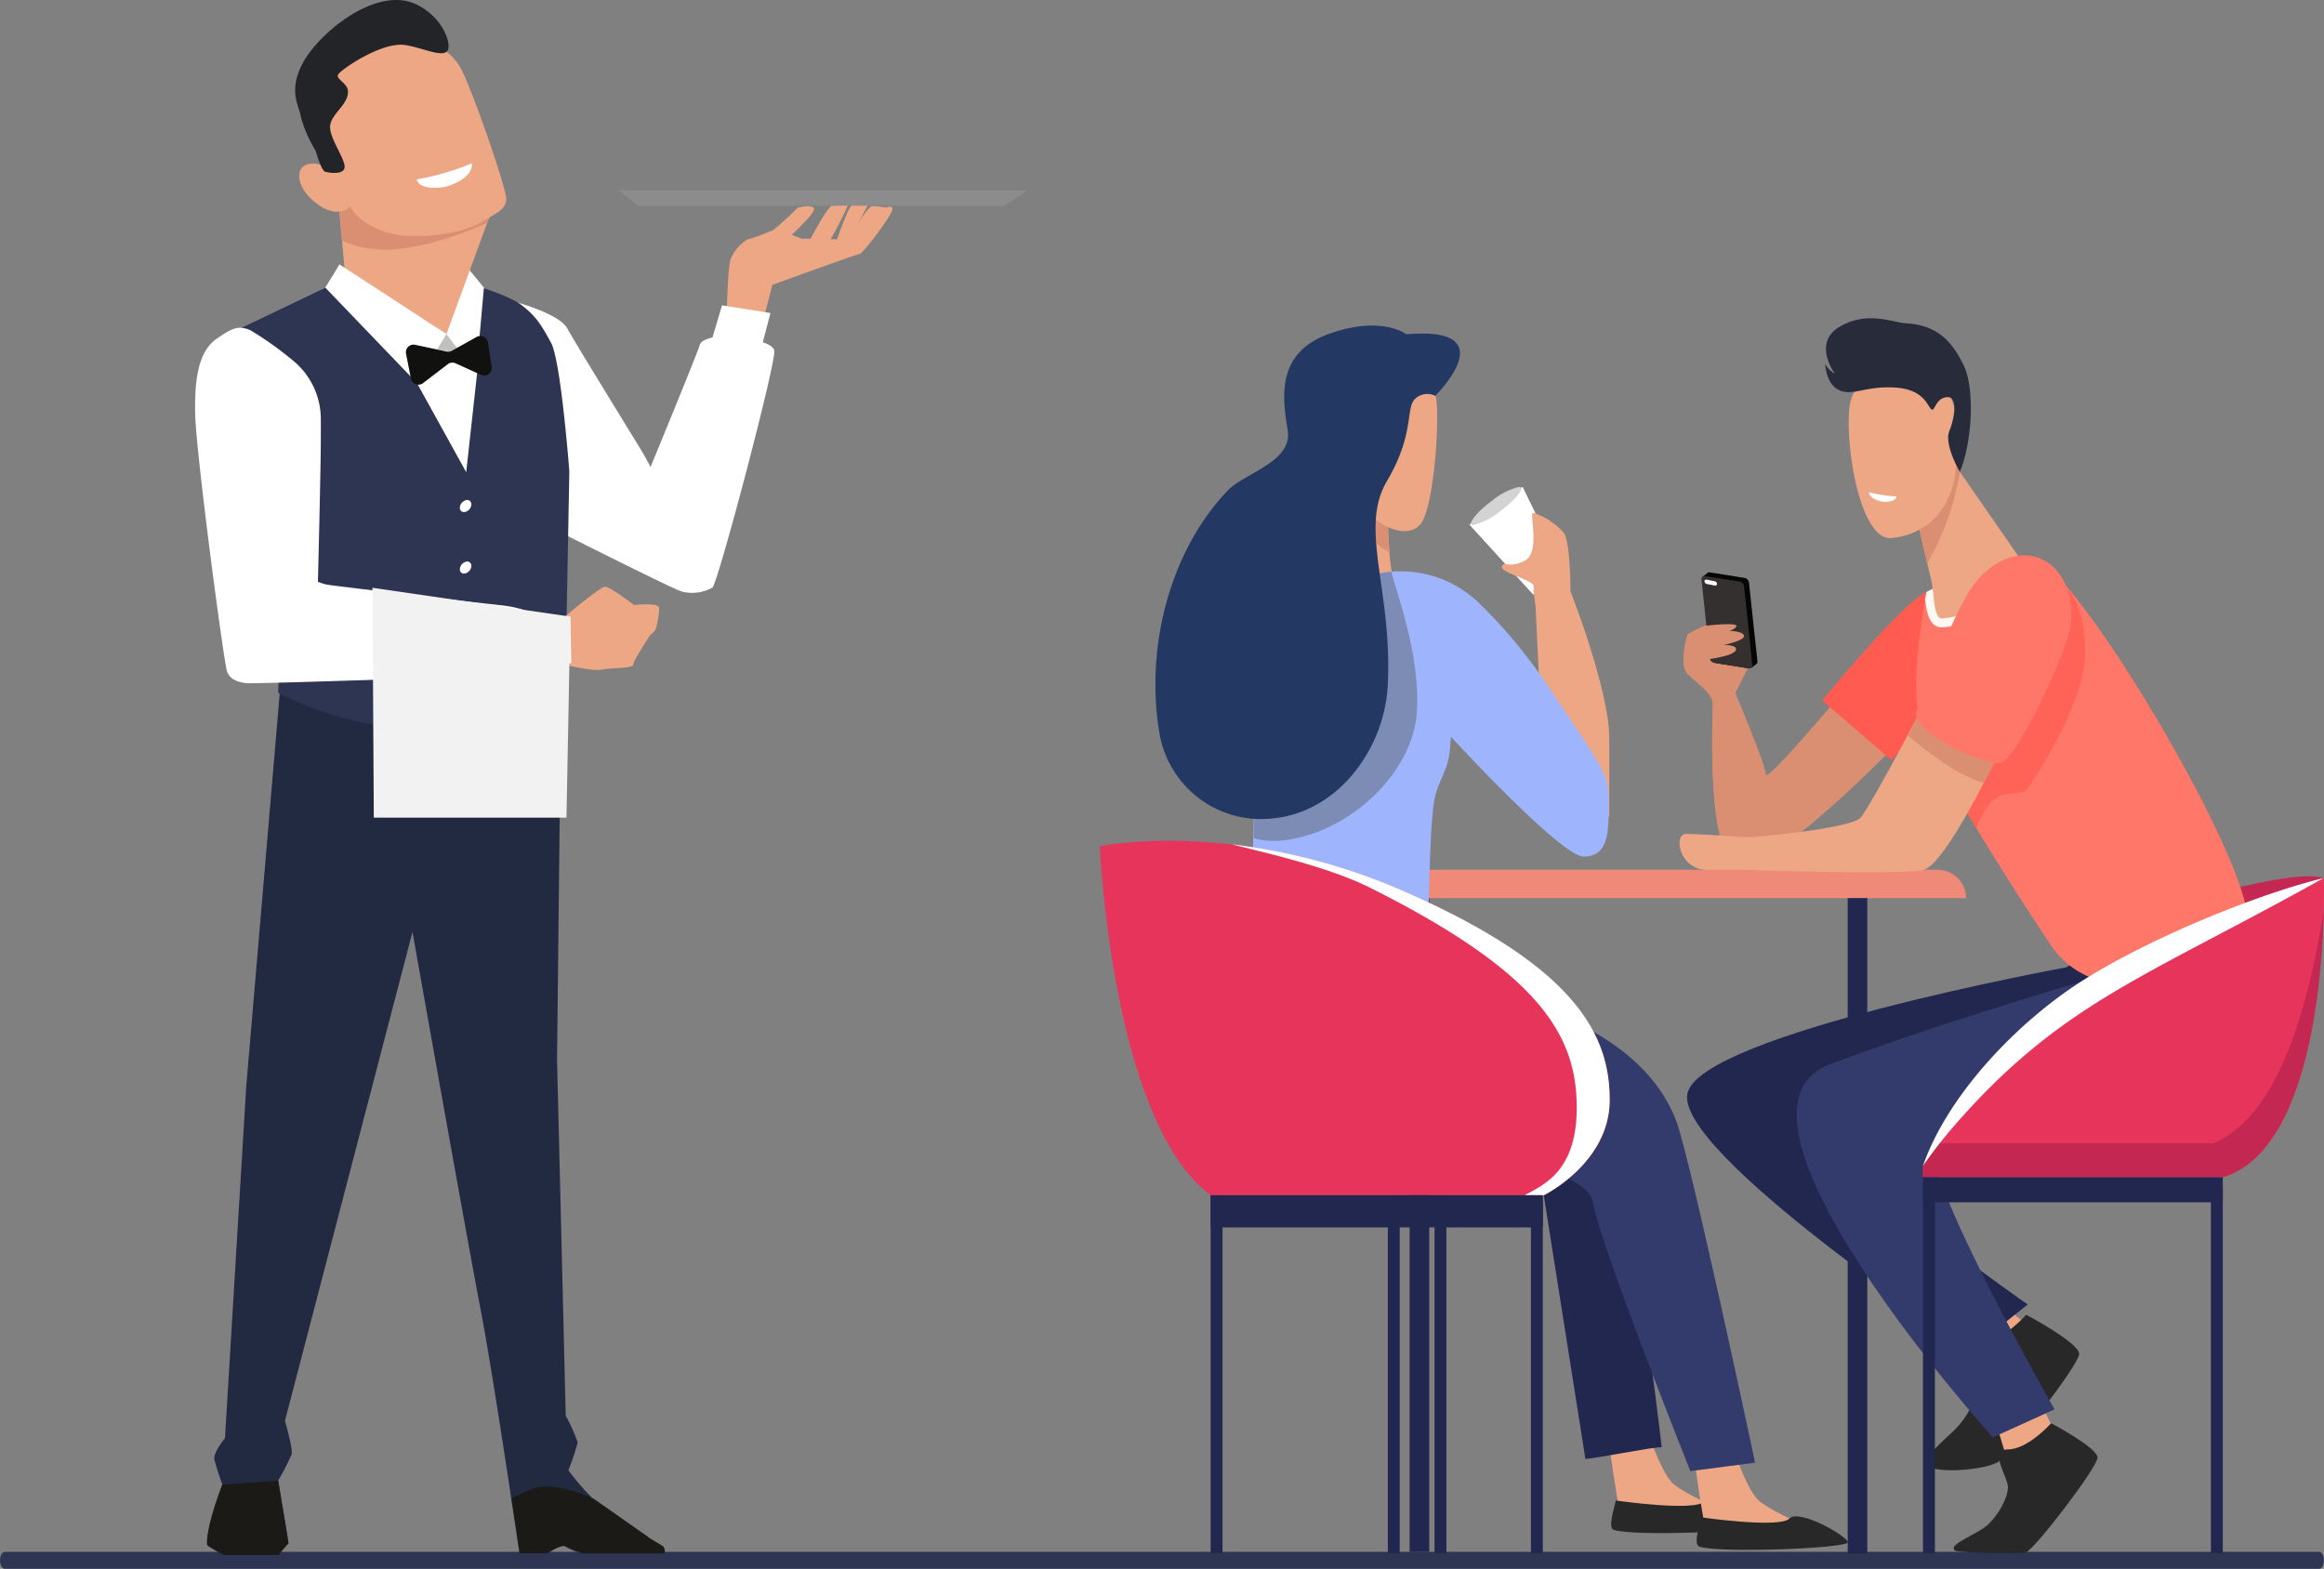 <svg xmlns="http://www.w3.org/2000/svg" width="342.56" height="231.27" viewBox="0 0 342.56 231.27"><rect x="0" y="0" width="342.56" height="231.27" fill="#808080" stroke="none"/><g id="Calque_2" data-name="Calque 2"><g id="Calque_177" data-name="Calque 177"><g id="illu-home-2"><g id="Calque_2-2" data-name="Calque 2"><g id="Calque_137" data-name="Calque 137"><path id="Tracé_519" data-name="Tracé 519" d="M341.85,231.27H.71c-.39,0-.71-.56-.71-1.24H0c0-.69.32-1.26.71-1.26H341.85c.38,0,.7.56.7,1.25h0C342.55,230.72,342.23,231.27,341.85,231.27Z" style="fill:#2e3552"/><rect id="Rectangle_45" data-name="Rectangle 45" x="207.78" y="131.05" width="2.89" height="97.72" style="fill:#222750"/><path id="Tracé_520" data-name="Tracé 520" d="M294.62,191.89s7.25,5.89,8.39,7S294.62,209,294.62,209s1-9.14,0-10.12-6.49-1.65-6.49-1.65Z" style="fill:#eda785"/><path id="Tracé_521" data-name="Tracé 521" d="M298.67,193.82s7.8,4.13,7.8,5.77-10.67,15.25-12.07,16c-2,1.1-8.92,1.67-10.07.52s2-3.56,3.8-5.34,3.25-4.49,3.25-6.2-3.34-6.34,0-6.34S298.67,193.82,298.67,193.82Z" style="fill:#282828"/><path id="Tracé_522" data-name="Tracé 522" d="M300.29,205.9l2.25,4.46a10.33,10.33,0,0,0,4.83,4.7h0l-5.22,8.53s-7.4,4.91-10.2,3.77,6-5.3,6-5.3l-3.71-12.17Z" style="fill:#eda785"/><path id="Tracé_523" data-name="Tracé 523" d="M248.75,93.49s-1.4,4.49,0,5.88,3.71,2.84,3.71,4.47-1,22.72,3.8,23.76,22.1-16.71,22.1-16.71l-7-8.57s-11.08,13.22-11.08,11.84-4.48-12-4.48-12l2.2-4.41s1.38-5.22-1.24-6.33S248.75,93.49,248.75,93.49Z" style="fill:#db8f72"/><path id="Tracé_524" data-name="Tracé 524" d="M256.23,123.31c-3.4-1.89-3.44-15.6-3.76-19.42,0,2-1,22.68,3.79,23.7s22.1-16.71,22.1-16.71l-3.24-3.95C270.7,112.21,259.43,125.09,256.23,123.31Z" style="fill:#db8f72"/><path id="Tracé_525" data-name="Tracé 525" d="M252.24,102.93a2.28,2.28,0,0,1,.18.52C252.37,103,252.31,102.85,252.24,102.93Z" style="fill:#ff5921"/><path id="Tracé_526" data-name="Tracé 526" d="M289.06,86.67s-1.57-.93-5.09.6-15.39,16-15.39,16l10.24,8.81a120.61,120.61,0,0,0,9.45-12.71C293,92.12,289.06,86.67,289.06,86.67Z" style="fill:#ff5b51"/><path id="Tracé_527" data-name="Tracé 527" d="M307.44,140.86l-2.87,1.74s-53.68,9.83-55.82,18.51,41.84,37.8,41.84,37.8l8.3-6.61S271,173,274.1,169.89s40.28-10.23,40.28-10.23Z" style="fill:#222750"/><path id="Tracé_528" data-name="Tracé 528" d="M236.89,210.47s1.72,14.41,2.67,14.41h19.49s-10.55-4.28-12.52-6.25-4-8.7-4-8.7Z" style="fill:#eda785"/><path id="Tracé_529" data-name="Tracé 529" d="M238.16,221.2s11.53,1.66,13,.17,8.57,2.63,8.57,3.5-18.76,1.67-21.86.66C236.86,225.2,238.16,221.74,238.16,221.2Z" style="fill:#282828"/><path id="Tracé_530" data-name="Tracé 530" d="M204.58,75.85s-.13,8.24,1.56,12.53-11.49,3.94-11.49,3.94l1.63-25.13Z" style="fill:#eda785"/><path id="Tracé_531" data-name="Tracé 531" d="M204.58,75.85l-4-4.21c-.18,2.7-.1,4.9.29,5.8a8.57,8.57,0,0,0,4,4C204.53,78.45,204.58,75.85,204.58,75.85Z" style="fill:#db8f72"/><path id="Tracé_532" data-name="Tracé 532" d="M216.59,77.34,226,87.66l4.25-3.89-5.81-12Z" style="fill:#fff"/><path id="Tracé_533" data-name="Tracé 533" d="M217.23,77.39c-.21,0-.36,0-.4-.07-.2-.28.68-1.73,3.11-3.52a10.26,10.26,0,0,1,3.88-2c.21,0,.35,0,.4.06.2.28-.68,1.73-3.11,3.52A10.43,10.43,0,0,1,217.23,77.39Z" style="fill:#d3d3d3"/><path id="Tracé_534" data-name="Tracé 534" d="M215,91.08s11.63,13,12.78,12.35-2-15.89-1.72-16.9-4.93-2.07-4.68-3,1.2.35,3.46-.93.48-7.24,1.17-7a10.35,10.35,0,0,1,4.44,2.87c2,2,1.14,31.15-2.38,33.15s-18.53-15.72-18.53-15.72Z" style="fill:#eda785"/><path id="Tracé_535" data-name="Tracé 535" d="M226.33,88.86s.76,18.23,1.38,23.5,9.5,8.06,9.5,8.06V108.85c0-7.13-5.68-21.59-5.68-21.59Z" style="fill:#eda785"/><path id="Tracé_536" data-name="Tracé 536" d="M289.79,132.4h-114a4.18,4.18,0,0,1,4.18-4.18H285.62a4.18,4.18,0,0,1,4.18,4.18Z" style="fill:#ef8978"/><path id="Tracé_537" data-name="Tracé 537" d="M326.42,131.72s12.42-3.5,16.12-2.29L337.64,144l-14.76-2.52Z" style="fill:#c42751"/><path id="Tracé_538" data-name="Tracé 538" d="M207.43,54.24s3.38,2.14,4.14,4.06-.07,16-2.07,18.8-7.16.22-8.68-2.82S202.48,51.28,207.43,54.24Z" style="fill:#eda785"/><path id="Tracé_539" data-name="Tracé 539" d="M228,100.89a75.28,75.28,0,0,0-10-12,16.61,16.61,0,0,0-15.2-4.26c-1.29.29-2.67.58-4.08.87a16.68,16.68,0,0,0-13.41,15.93l-1,38.35a16.59,16.59,0,0,0,16.06,17.09,17,17,0,0,0,2.47-.11,7.69,7.69,0,0,0,4.39-1.72c4.55-4.55,2.61-33.08,4.53-38.45,1.25-3.47,1.9-3.44,2.09-8,0,0,16.25,17.68,19.56,17.68,3.72,0,3.72-3.61,3.72-8S236.07,113,228,100.89Z" style="fill:#9eb5fe"/><path id="Tracé_540" data-name="Tracé 540" d="M202.85,84.63c-1.28.29-2.66.58-4.07.87a16.69,16.69,0,0,0-13.42,15.93l-.55,22.14a11.46,11.46,0,0,0,4,.35c9.76-.9,19.58-9.84,20.05-19.17.36-7.39-2-14.43-3.79-20.46A17,17,0,0,0,202.85,84.63Z" style="fill:#7c8cb5"/><rect id="Rectangle_46" data-name="Rectangle 46" x="204.57" y="176.19" width="1.75" height="52.78" style="fill:#222750"/><rect id="Rectangle_47" data-name="Rectangle 47" x="178.45" y="176.19" width="1.75" height="52.78" style="fill:#222750"/><rect id="Rectangle_48" data-name="Rectangle 48" x="211.45" y="176.19" width="1.75" height="52.78" style="fill:#222750"/><rect id="Rectangle_49" data-name="Rectangle 49" x="272.35" y="132.4" width="2.89" height="96.62" style="fill:#222750"/><path id="Tracé_541" data-name="Tracé 541" d="M314.37,142.5s-25.43,7.16-44.62,14.39,24,55,24,55l9.09-4.13s-20.8-36.44-17.59-39.64,34.73-11.39,34.73-11.39Z" style="fill:#323b6b"/><path id="Tracé_542" data-name="Tracé 542" d="M249.49,212.94s1.72,14.41,2.67,14.41h19.49s-10.55-4.28-12.52-6.25-4-8.7-4-8.7Z" style="fill:#eda785"/><path id="Tracé_543" data-name="Tracé 543" d="M236.36,166.92c-3.71-3.72-31.79-18.62-31.79-18.62L184,154.5s.93,7.95,4.55,11.57,39,10.12,39,10.12l6.14,38.89c1.83-.14,9.43-1.7,11.25-1.74C244.69,211.44,240.08,170.64,236.36,166.92Z" style="fill:#222750"/><path id="Tracé_544" data-name="Tracé 544" d="M212.32,145.21s27.83,2.38,34.7,19.87c2.09,5.3,11.68,50.54,11.68,50.54l-9.54,1.25s-13.44-33.66-14.36-39.65-26.35-8.91-31.51-9.95S188.82,154,188.82,154Z" style="fill:#323b6b"/><path id="Tracé_545" data-name="Tracé 545" d="M162.12,124.75s1.7,40.49,16.32,51.44h49.14s9.69-4.75,9.69-14-4.65-19.43-29.92-30.58S162.12,124.75,162.12,124.75Z" style="fill:#e7345a"/><path id="Tracé_546" data-name="Tracé 546" d="M207.35,131.57a89.63,89.63,0,0,0-25.74-7.1c5.23,1.33,14.24,3.35,20.29,6.37,25.27,12.64,30.51,21.92,30.51,32.46,0,9.36-4.85,11.35-7.67,12.89h2.84s9.69-4.75,9.69-14.05S232.62,142.72,207.35,131.57Z" style="fill:#fff"/><rect id="Rectangle_50" data-name="Rectangle 50" x="225.66" y="177.23" width="1.75" height="51.74" style="fill:#222750"/><rect id="Rectangle_51" data-name="Rectangle 51" x="178.45" y="176.19" width="48.97" height="4.75" style="fill:#222750"/><rect id="Rectangle_52" data-name="Rectangle 52" x="283.45" y="174.79" width="1.76" height="54.18" style="fill:#222750"/><rect id="Rectangle_53" data-name="Rectangle 53" x="325.89" y="175.15" width="1.75" height="53.82" style="fill:#222750"/><rect id="Rectangle_54" data-name="Rectangle 54" x="283.45" y="173.51" width="44.19" height="3.73" style="fill:#222750"/><path id="Tracé_547" data-name="Tracé 547" d="M207.3,49.28s-3.72-2.89-11.57,0-6.61,9.78-5.92,14.18c.72,4.64-6.33,6.23-8.85,8.86-8.79,9.22-12.21,23.71-10,36.07a15.19,15.19,0,0,0,16.6,12.26c9.76-.91,16.56-10.38,17-19.7.69-14-4.27-23-.14-30s2.75-10.75,4.13-12.12a2.61,2.61,0,0,1,3-.48S222.11,48,207.3,49.28Z" style="fill:#233862"/><path id="Tracé_548" data-name="Tracé 548" d="M284,87.26s-2.17,9.95-1.35,17.25c.65,5.71,13.89,26.16,19.64,34.81a12.7,12.7,0,0,0,7.09,5.19l19.27,5.55,3.58,2.51a91.65,91.65,0,0,0-1-17.9c-1.51-11.29-26.3-52.6-31.94-52.6S284,87.26,284,87.26Z" style="fill:#ff7768"/><path id="Tracé_549" data-name="Tracé 549" d="M286.22,92.48h.16c9.24-.78,12.49-9.24,12.63-9.6l.21-.57-.14-.24c-5.67.13-15.11,5.2-15.11,5.2s-.09.4-.22,1.09C284,90.37,284.41,92.48,286.22,92.48Z" style="fill:#fff8f3"/><path id="Tracé_550" data-name="Tracé 550" d="M304.69,86.81l-6-1S291,105.32,287.25,115.1c1.22,2.23,2.61,4.61,4.06,7a11.71,11.71,0,0,1,2.12-3.81c2-2,4.33-.91,5.22-1.83s8.7-12.82,8.7-20.2S304.69,86.81,304.69,86.81Z" style="fill:#ff5b51;isolation:isolate;opacity:0.7"/><path id="Tracé_551" data-name="Tracé 551" d="M297.09,105.78s-9.84,21.79-13.64,22.47c-4.17.75-25.72,0-25.72,0h-6a4.06,4.06,0,0,1-4.15-3.74c-.05-.87.19-1.57,1-1.57,2.42,0,7.94.47,9.31.47s14.8-1.31,16.32-2.83,13.39-24.28,13.39-24.28Z" style="fill:#eda785"/><path id="Tracé_552" data-name="Tracé 552" d="M292.4,115.41c2.62-5,4.69-9.62,4.69-9.62l-9.4-9.5s-3.17,6.08-6.45,12.16C284.1,110.89,288.55,114.31,292.4,115.41Z" style="fill:#db8f72"/><path id="Tracé_553" data-name="Tracé 553" d="M283.45,171.85s4.82-10.19,17.5-20.66,41.59-21.76,41.59-21.76,1.24,39-14.73,44.07H283.45Z" style="fill:#e7345a"/><path id="Tracé_554" data-name="Tracé 554" d="M326.23,168.55H285.34a36,36,0,0,0-1.89,3.3v1.65h44.34c12.52-4,14.47-28.77,14.73-39.32C340.12,149.64,335.41,164.77,326.23,168.55Z" style="fill:#c42751"/><path id="Tracé_555" data-name="Tracé 555" d="M286.75,66.48,297.8,82.41s-3,8-11.53,8.77c-1.3.11-1.23-4.07-1.53-5.34l-2.51-10.68Z" style="fill:#eda785"/><path id="Tracé_556" data-name="Tracé 556" d="M288.32,68.37l-5.41,9.7,1.16,5a39.73,39.73,0,0,0,4.81-13.51Z" style="fill:#db8f72"/><path id="Tracé_557" data-name="Tracé 557" d="M284.14,57.4s4.18,7.36,4.18,11-2.09,10.12-9.48,10.92c-4.62.5-6.94-13.6-6.21-19.4S281.31,53.45,284.14,57.4Z" style="fill:#eda785"/><path id="Tracé_558" data-name="Tracé 558" d="M275.5,72.56s-.09,1,2.05,1.41c0,0,1.88.14,2-.8A18.89,18.89,0,0,1,275.5,72.56Z" style="fill:#fff"/><path id="Tracé_559" data-name="Tracé 559" d="M283,60.63,285,58s1.7-1.42,2.46.31,1.37,4.94.82,5.69a9.56,9.56,0,0,1-2.05,1.7L283,61Z" style="fill:#eda785"/><path id="Tracé_560" data-name="Tracé 560" d="M290.58,86.67c-3.08,4.56-7.27,16.56-7.95,17.84-1.74,3.24,10.09,8.5,12.3,7.95s8.64-14,10-19c1-3.59.12-8.57-3.3-10.67C297.7,80.4,293.09,82.94,290.58,86.67Z" style="fill:#ff7768"/><path id="Tracé_561" data-name="Tracé 561" d="M283.45,171.85c3.4-9.69,12.24-19.29,20.67-25.36,9.11-6.63,27.16-14.3,38.41-17.06-25.76,14.38-38,18.15-53.3,35.19A76,76,0,0,0,283.45,171.85Z" style="fill:#fff"/><path id="Tracé_562" data-name="Tracé 562" d="M288.88,69.55s-2.35-4-1.55-6c.69-1.63,1.55-5.62-.74-4.93-1.44.42-1.41,2.3-2,1.63s-1.19-2.93-5.46-3.13-6,1.29-8,.41-2.09-3.87-2.09-3.87a3.39,3.39,0,0,0,1.42,1.41s-3.46-4.58.87-7c4.1-2.25,7.46-.55,9.66-.41,4.89.3,6.88,3,8.47,6.22S290.79,65,288.88,69.55Z" style="fill:#282c3a"/><path id="Tracé_563" data-name="Tracé 563" d="M257.15,85.19l-5.1-.81a.46.46,0,0,0-.42.13h0L251,85l1.9,12.74,4.9.79.35-.07.75-.58h0a.42.42,0,0,0,.15-.38L257.8,85.87A.8.8,0,0,0,257.15,85.19Z" style="fill:#050505"/><path id="Tracé_564" data-name="Tracé 564" d="M257.78,98.53l-5.1-.81a.8.8,0,0,1-.65-.66L250.8,85.42a.44.44,0,0,1,.35-.49.37.37,0,0,1,.18,0l5.1.8a.81.81,0,0,1,.64.67l1.23,11.64a.42.42,0,0,1-.37.48.43.43,0,0,1-.16,0Z" style="fill:#33302f"/><path id="Tracé_565" data-name="Tracé 565" d="M252.78,86.32l-1.19-.23a.46.46,0,0,1-.35-.38h0a.22.22,0,0,1,.2-.26.33.33,0,0,1,.1,0l1.19.23a.43.43,0,0,1,.35.37h0a.25.25,0,0,1-.2.28Z" style="fill:#fff"/><path id="Tracé_566" data-name="Tracé 566" d="M248.75,93.49s7-1.15,8.18,0-5.62,2.09-5.62,2.09Z" style="fill:#db8f72"/><path id="Tracé_567" data-name="Tracé 567" d="M250.1,97.38s5.67-.46,5.8-1.65-5.23-.44-5.23-.44Z" style="fill:#db8f72"/><path id="Tracé_568" data-name="Tracé 568" d="M251.32,93.25s3.5.44,4.58-.83c.7-.82-4.72-.15-4.72-.15Z" style="fill:#db8f72"/><path id="Tracé_569" data-name="Tracé 569" d="M302.34,209.81s6.84,3.62,6.84,5.06-9.28,13.54-10.58,14c-.52.21-10.12.05-10.47-.31-1-1,3.41-2.33,5-3.9s2.84-3.93,2.84-5.43-2.93-5.56,0-5.56S302.34,209.81,302.34,209.81Z" style="fill:#282828"/><path id="Tracé_570" data-name="Tracé 570" d="M250.76,223.68s11.54,1.66,13,.18,8.59,2.62,8.59,3.5S253.6,229,250.5,228C249.45,227.67,250.76,224.21,250.76,223.68Z" style="fill:#282828"/></g></g><path d="M107.14,45.58s.15-6.41.57-7.41a6.07,6.07,0,0,1,2.43-2.85A31.09,31.09,0,0,0,114,33.9a45.25,45.25,0,0,0,3.57-3.28s2.28-.57,2.42.14-3.28,3.85-3.28,3.85l1.43.57,7.55.14,4.42-4.42s1.57-1,1.42,0-4.41,6.56-4.84,6.56S113.84,42,113.84,42l-1.42,5.56Z" style="fill:#eda785"/><path d="M120.68,39.17s3-.86,3.42-1.57,3.57-7,3.85-7.41-1.57-.14-2.28,0S123,36.46,123,36.46l-3.13,1Z" style="fill:#eda785"/><path d="M121.76,38.08s3.11-.19,3.68-.79,5-6.05,5.36-6.41-1.5-.47-2.23-.49-4,5.54-4,5.54l-3.28.3Z" style="fill:#eda785"/><path d="M109.71,41.73s-.14-2.85,1.71-4.27,7.69-1.57,7.69-1.57,2.86-5.56,3.57-5.56,2.42-.71,2.28,0a53.1,53.1,0,0,1-2.57,5c-.71,1.43-1,3.28-1.71,3.85s-4.84,1.57-4.84,1.57" style="fill:#eda785"/><polygon points="104.86 50.28 106.43 45.01 113.56 46.15 111.85 52.71 104.86 50.28" style="fill:#fff"/><path d="M76.22,44.58s6.27,1.72,7.41,3.85S94.32,66,94.89,67s1,1.85,1,1.85,7-17,7.26-18,2.71-1.29,3.42-1.29,7.27.43,7.56,2.14-8.27,34.2-9.12,34.92a6.11,6.11,0,0,1-4.56.57c-1.43-.43-20.1-9.84-20.1-9.84Z" style="fill:#fff"/><path d="M41.39,100.36,36.3,160.1,33.16,212s-1.76,2.15-1.56,3.13,1.17,3.72,1.17,3.72-2.94,8.42-2.15,9A19.62,19.62,0,0,0,33,229.24h8s1.56-1.56,1.37-2.74S41,218.27,41,218.27a36.7,36.7,0,0,0,2-3.91c.19-.79-1-4.9-1-4.9l18.8-72.08s8,45.05,10,55.43S76.56,229,76.56,229h4.11l.59-1.76s.19-.39,2.15.78a6.45,6.45,0,0,0,3.72,1H97.32s.78-1,.19-1.17-8.61-5.62-10-6.8a36.88,36.88,0,0,1-3.73-4.31,33.25,33.25,0,0,0,1.37-4.11,25.29,25.29,0,0,0-1.76-3.92l-1.28-52.47.59-54.46Z" style="fill:#222a42"/><path d="M48,42.4,35.58,48.34l6,38.51L41,102.13s10.27,5.63,21.89,5.26a56.85,56.85,0,0,0,20.41-4.53l.62-33.37s-1.23-16.26-2.69-18.95S79,46.62,76.91,45s-8.44-3.43-8.44-3.43-11.49-1-11.86-1S48,42.4,48,42.4Z" style="fill:#2e3552"/><polygon points="61.45 56.46 68.72 69.61 70.43 54.08 65.29 46.62 61.5 55.18 61.45 56.46" style="fill:#fff"/><polygon points="65.81 49.24 70.19 55.13 71.33 42.4 68.67 39.17 65.81 49.24" style="fill:#fff"/><polygon points="49.85 29.29 50.8 39.74 65.81 49.24 72.28 31.57 49.85 29.29" style="fill:#eda785"/><path d="M50.42,35.49a16.23,16.23,0,0,0,7,1.31c5.23-.22,11.27-2.55,14.33-3.88l.5-1.35L49.85,29.29Z" style="fill:#db8f72"/><polygon points="65.81 49.24 61.45 56.46 47.95 42.4 50.04 38.98 65.81 49.24" style="fill:#fff"/><path d="M69.48,74.36a1.22,1.22,0,0,1-.85,1.09.62.62,0,0,1-.85-.61,1.22,1.22,0,0,1,.85-1.09A.62.62,0,0,1,69.48,74.36Zm-.85,8.46a1.22,1.22,0,0,0-.85,1.09.61.61,0,0,0,.85.6,1.19,1.19,0,0,0,.85-1.08A.62.62,0,0,0,68.63,82.82Zm0,9.07A1.22,1.22,0,0,0,67.78,93a.61.61,0,0,0,.85.6,1.19,1.19,0,0,0,.85-1.08A.62.62,0,0,0,68.63,91.89Zm0,9.07a1.21,1.21,0,0,0-.85,1.09.62.62,0,0,0,.85.6,1.21,1.21,0,0,0,.85-1.08A.62.62,0,0,0,68.63,101Z" style="fill:#fff"/><path d="M82.92,91.19s5.55-4.71,6.27-4.71,4.27,2.71,4.27,2.71,3.57-.43,3.71.43a12.65,12.65,0,0,1-.57,3.28l-.86.85S93.32,97.46,93.32,98s-3.13.42-4.56.71S83.34,98,83.34,98Z" style="fill:#eda785"/><polygon points="77.5 90.76 84.06 90.9 84.2 97.74 78.78 97.88 77.5 90.76" style="fill:#fff"/><path d="M47.29,61.81A11.15,11.15,0,0,0,43,53a49.61,49.61,0,0,0-6.09-4.32c-1.71-.71-2.57-.43-5,1.28s-3.28,5.27-3.14,11.12S33,97.74,33.47,99s1.71,1.57,2.85,1.71,40.42-1.2,41.18-1.28c2.71-.28,3.15-4,3-5.7-.28-3.13-3-4.13-7.12-4.56S49,86.34,48.29,86.2a8.8,8.8,0,0,1-1.43-.43s.43-16.67.43-21.23C47.29,63.52,47.3,62.62,47.29,61.81Z" style="fill:#fff"/><polygon points="148.04 30.33 94.03 30.33 91.18 28.05 151.47 28.05 148.04 30.33" style="fill:#8c8c8c"/><polygon points="54.9 86.65 55.1 120.54 83.5 120.54 84.06 90.9 54.9 86.65" style="fill:#f2f2f2"/><path d="M63.48,6.49a7.28,7.28,0,0,1,4.57,3.85c1.71,3.28,6.42,17,6.56,18.83S72.76,31.6,70.47,33s-9.7,2.57-13.83,1.14-5-3.71-5-3.71-1.57,1.86-4.56-.14-3.57-4.71-2.43-5.7,3-.15,3-.15-3.14-7.7-2.86-10.41.43-5.42,5-7.28S63.48,6.49,63.48,6.49Z" style="fill:#eda785"/><path d="M69.55,24.08s.47,2.12-3.77,3.43c0,0-3.78.81-4.37-1.06A38.13,38.13,0,0,0,69.55,24.08Z" style="fill:#fff"/><path d="M46.51,22.18s.85,3,1.42,3.14,3,.57,2.86-.86-2.39-4.34-2.11-6.05,2.69-3.07,2.61-4.93c0-1.23-1.86-1.8-1.44-2.51s6.31-4.79,9.78-4.34c2.55.33,5.69,2,6.38.77.52-1-.72-4.84-4.6-6.73C55.59-2.17,47.27,4.68,44.8,9s-.69,6.57-.43,8.31A18.58,18.58,0,0,0,46.51,22.18Z" style="fill:#232428"/><polygon points="65.81 49.24 64.43 51.52 66.32 51.83 67.36 51.32 65.81 49.24" style="fill:#c1c0bf"/><path d="M65.87,51.83l-4.67-1a1.13,1.13,0,0,0-1.35,1.32l.72,3.65a1.13,1.13,0,0,0,1.79.68L66,53.69a1.13,1.13,0,0,1,1.15-.13l3.75,1.7a1.13,1.13,0,0,0,1.58-1.2l-.57-3.58a1.13,1.13,0,0,0-1.67-.8l-3.59,2A1.14,1.14,0,0,1,65.87,51.83Z" style="fill:#111110"/><path d="M32.77,218.86l8.23-.59,1.54,9.23L41,229.24H33l-2.35-1.37S29.9,226.33,32.77,218.86Z" style="fill:#1c1a17"/><path d="M97.51,227.8l-2-1.19h.09l-8-5.61s-5.67-2.82-9.25-1.49a25.58,25.58,0,0,0-2.94,1.41l.86,5.69.36,2.36h4.11s2-1.37,2.74-1A23.11,23.11,0,0,0,86,229H97.32l.59,0A.92.92,0,0,0,97.51,227.8Z" style="fill:#1c1a17"/></g></g></g></svg>